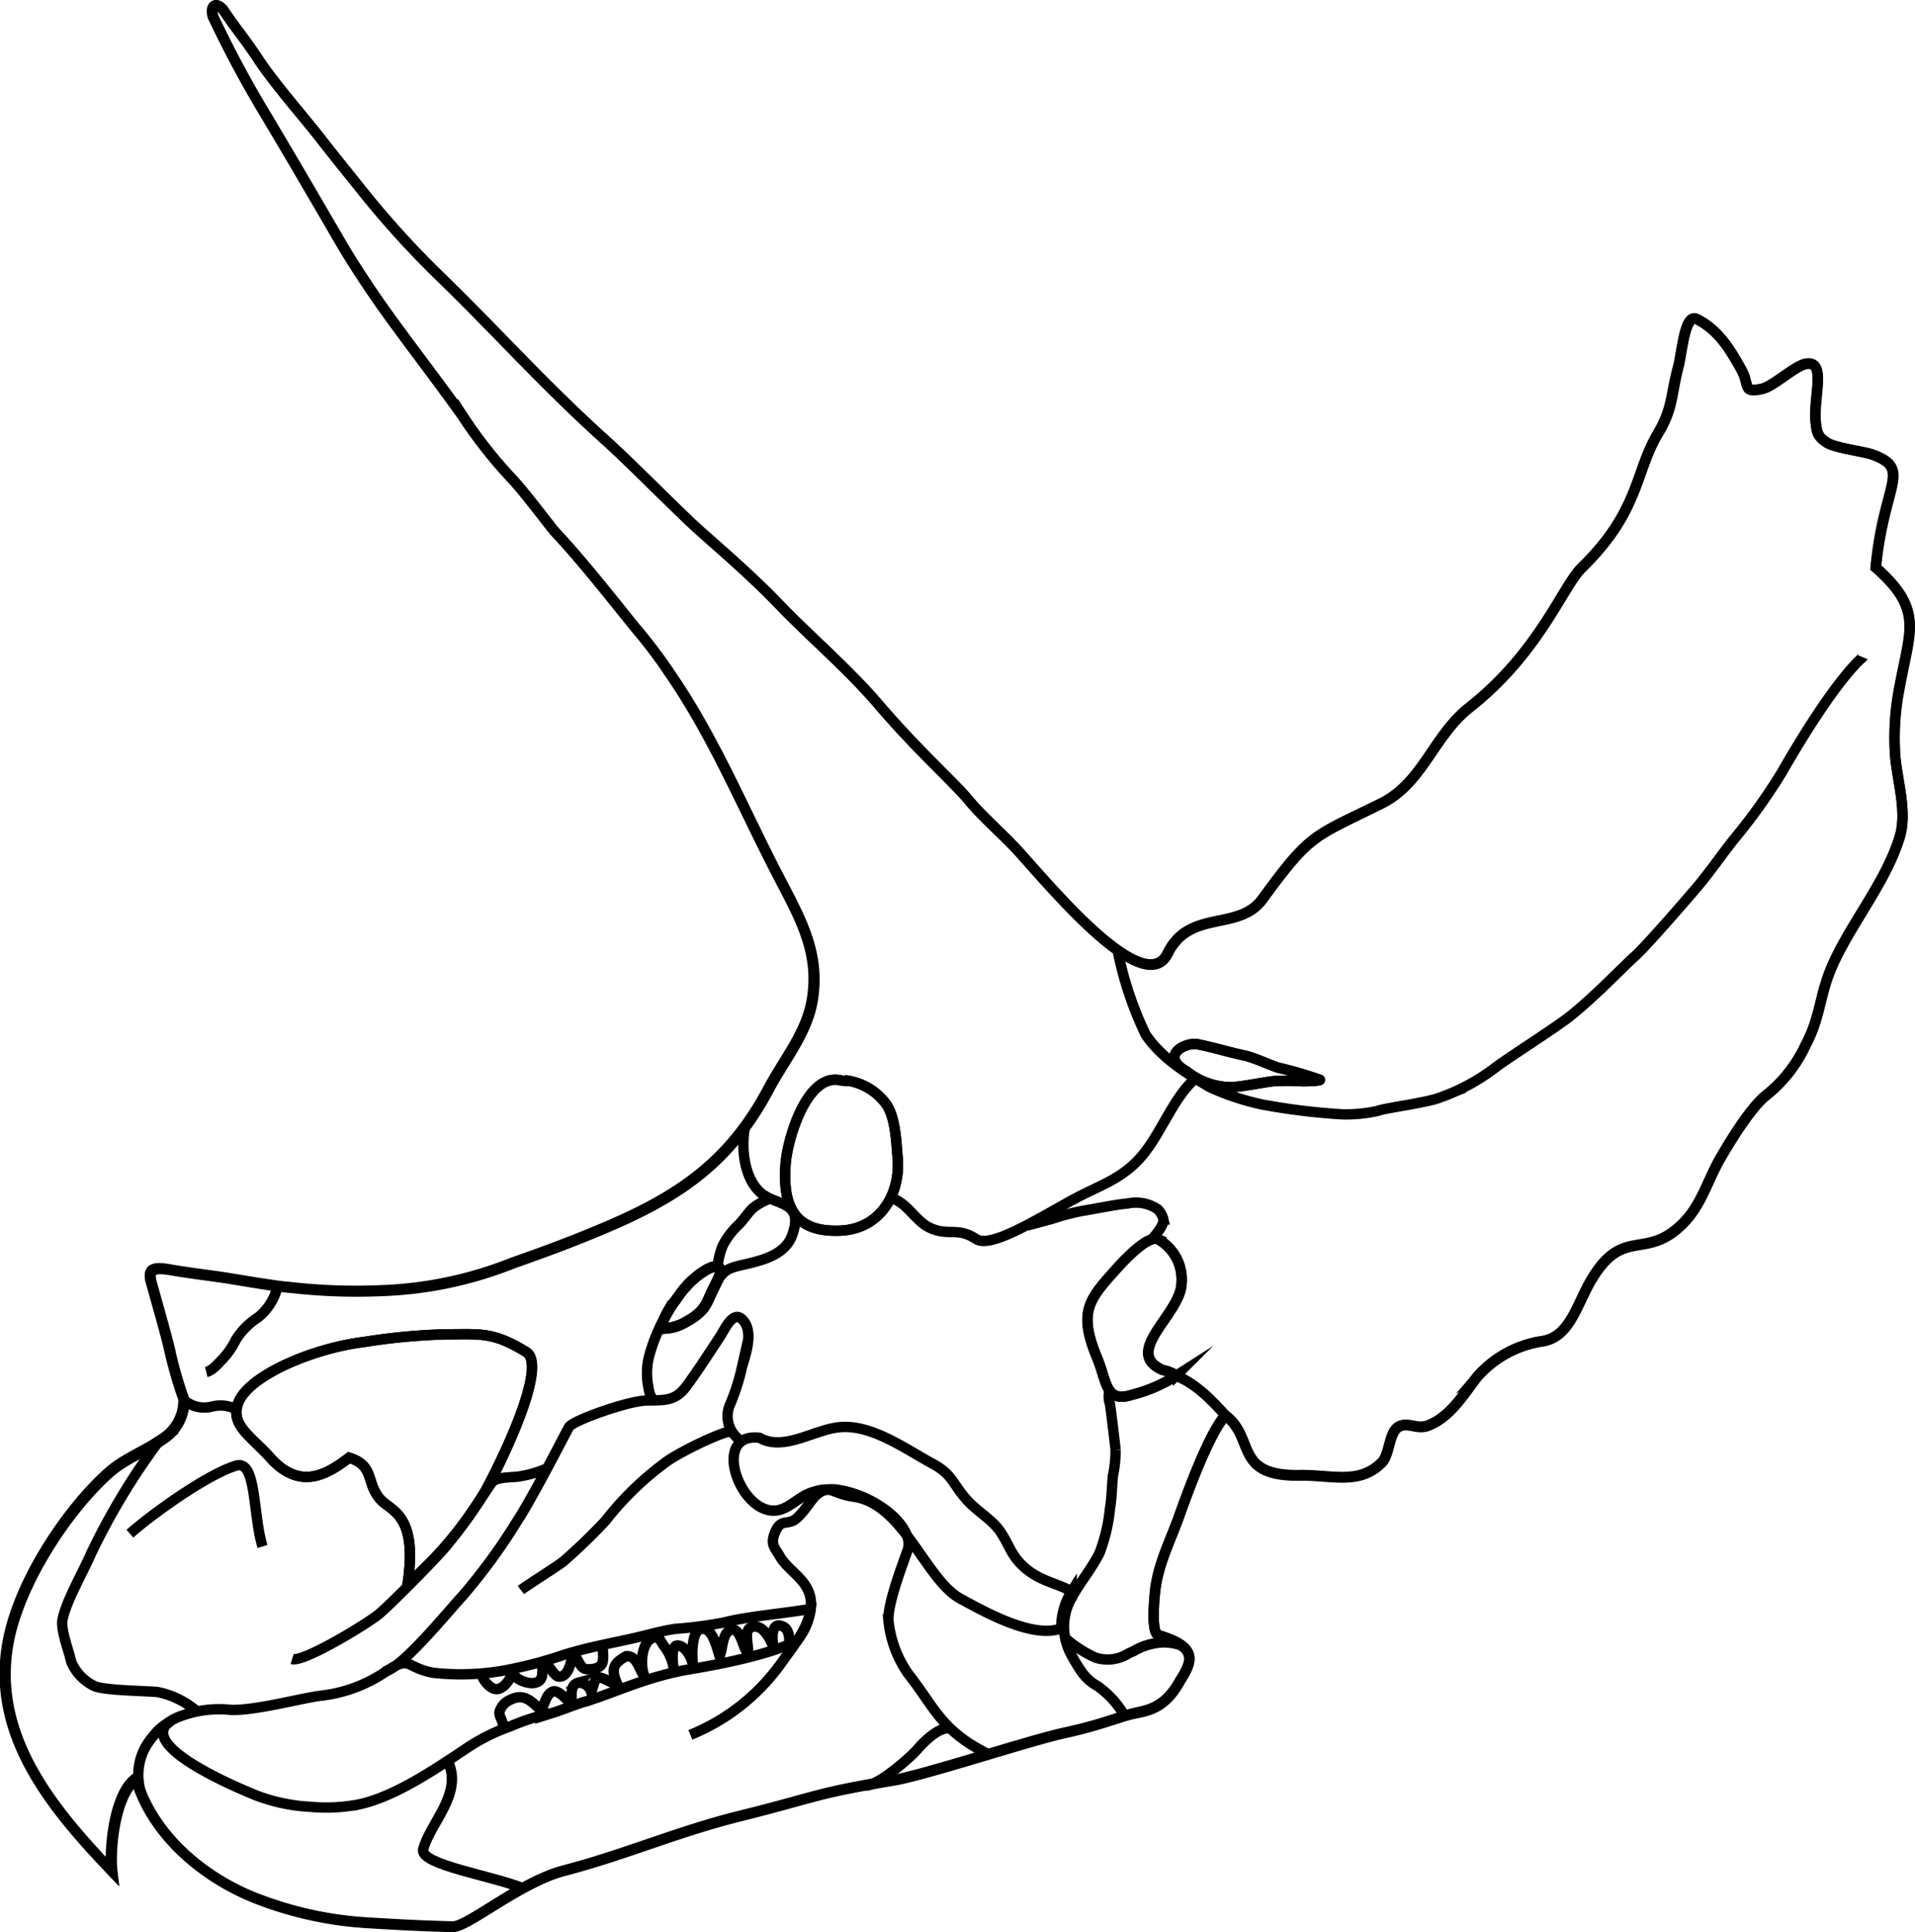 <svg xmlns="http://www.w3.org/2000/svg" viewBox="0 0 184.74 186.38">
  <defs>
    <style>
      path {
        fill: none;
        stroke: #000;
        stroke-miterlimit: 10;
      }
    </style>
  </defs>
  <title>Triceratops horridus</title>
  <g class="outline">
    <path class="cls-1" d="M240.09,259.87c1.45,2.18,1.89,2.5,3.47,4.9,1.4,2.12,3.79,4.88,5.51,7,2.28,2.9,2.43,3.06,4.72,5.93a88.73,88.73,0,0,0,7.1,7.79c6.08,5.91,10,10.43,16.41,16.21,1.83,1.64,5.69,5.54,7.94,7.67,1.66,1.57,5.35,4.61,8.43,7.82s6.64,6.19,9.65,9.71c3.8,4.44,7.31,7.56,8.67,9.2s3.6,3.54,5,5.15c3.28,3.66,12.05,14.12,14.23,9.64,2.08-4.28,6.83-2.08,9.12-5.2,4.71-6.44,4.89-6,11.51-9.26,4-2,5-6.52,8.48-9.25,6.73-5.3,9-11.68,10.83-13.48,5.57-5.43,5.12-9.18,7.32-12.9,1.46-2.46,1.23-3.68,2-6.52.39-1.55.62-5.26,1.85-4.52,2.06,1.05,3.18,3,4.22,4.83.87,1.56.1,2.28,2,1.86,1-.22,2.83-1.93,4.05-2.37,2.29-.62.86,3.13,1.13,5.63.11,1,.15,1.31,1.05,1.91s3.58.85,4.48,1.19c3.76,1.4,1,2.8.26,10.88,4.61,4.06,3.31,6,2.29,11.57a25,25,0,0,0-.4,6.67c.21,2.33,1.15,5.36.44,7.71-1.37,4.54-5,8.66-6.72,12.94-1,2.51-1,4.62-2.37,7.17a13.36,13.36,0,0,1-3.88,4.9c-1.62,1.34-3.76,5-4.25,5.85-1.35,2.27-1.87,4.67-3.78,6.53-3.59,3.51-5.64.2-8.71,5.28-1.47,2.44-2.07,5.56-4.75,6a10.41,10.41,0,0,0-6.34,3.47c-1.36,1.79-2.59,3.82-4.66,4.65-1.06.43-1.83-.28-2.73.06-1.15.44-.95,2.71-1.8,3.54-2.18,2.17-4.76,1.17-7.93,1.22-6.36.1-4.23-3.61-7.14-5.78-1.56,1.69-3.66,7.47-4.45,9.68-.87,2.45-2.08,4.73-2.34,7.35-.17,1.69-.28,4,.34,4.18,3.72,1.12,3.35,2.39,2.1,4.34-1.63,3-3.51,2.89-4.89,3.3s-3.14,1.1-6.31,1.78-13.34,4-16.37,4.55c-7.9,1.33-7,1.5-14.88,3.46-6,1.48-11.1,3.74-17,5.27-4.22,1.1-9.27,5.44-10.73,5.41-3-.07-5.45-.21-8.27-.38a35.13,35.13,0,0,1-10.12-2.13c-5.26-1.87-10.55-6.07-12.21-11.78-2.09,1.54-2.57,6.84-2.32,8.92-6-6.28-12.21-13.69-9.75-23.29,1.4-5.47,5.65-11.75,9.43-15.13,1.58-1.41,3.56-2.08,5.26-3.29a4.37,4.37,0,0,0,2-3.78,41.81,41.81,0,0,1-1.45-5.11c-.41-1.69-1.43-5.21-1.75-6.39-.14-.92,0-1.38,2-1,2.38.4,3.9.54,5.78.85,1.31.21,4.48.76,5.91.86a56,56,0,0,0,8.41.29,37.7,37.7,0,0,0,12.83-2.67c3.45-1.22,5.94-2.14,9.13-3.5,7.18-3.07,11.89-6.41,15.55-13.29,1.52-2.86,3.66-5.37,4.2-8.52.8-4.65-1.2-8-3.26-12-3.32-6.37-6.16-13.25-10.26-19.26a47.67,47.67,0,0,0-3.64-4.83c-2.11-2.63-5.34-6.71-7.66-9.14-1.1-1.36-3.13-4.09-4.36-5.35a44.16,44.16,0,0,1-4.57-5.86c-2.62-3.66-4.61-6.2-7.26-9.86-1.12-1.55-3.09-4.45-4.46-6.8-3.13-5.38-4.52-7.77-7.68-13.07-1.47-2.48-2.89-5.06-4.64-8.73C238.81,259.47,239.42,259.09,240.09,259.87Z" transform="translate(-218.58 -258.96)"/>
  </g>
  <g class="skull">
    <path class="base" d="M401.84,325.3c1-5.54,2.32-7.51-2.29-11.57.78-8.08,3.5-9.48-.26-10.88-.9-.33-3.73-.69-4.48-1.19s-.94-.87-1.05-1.91c-.27-2.5,1.16-6.25-1.13-5.63-1.22.44-3,2.15-4.05,2.37-1.94.42-1.17-.3-2-1.86-1-1.83-2.16-3.78-4.22-4.83-1.23-.74-1.46,3-1.85,4.52-.72,2.84-.49,4.06-2,6.52-2.2,3.72-1.75,7.47-7.32,12.9-1.85,1.8-4.1,8.18-10.83,13.48-3.47,2.73-4.51,7.27-8.48,9.25-6.62,3.31-6.8,2.82-11.51,9.26-2.29,3.12-7,.92-9.12,5.2-2.18,4.48-10.95-6-14.23-9.64-1.44-1.61-3.67-3.51-5-5.15s-4.87-4.76-8.67-9.2c-3-3.52-6.48-6.41-9.65-9.71s-6.77-6.25-8.43-7.82c-2.25-2.13-6.11-6-7.94-7.67-6.44-5.78-10.33-10.3-16.41-16.21a88.73,88.73,0,0,1-7.1-7.79c-2.29-2.87-2.44-3-4.72-5.93-1.72-2.16-4.11-4.92-5.51-7-1.58-2.4-2-2.72-3.47-4.9-.67-.78-1.28-.4-.94.71,1.75,3.67,3.17,6.25,4.64,8.73,3.16,5.3,4.55,7.69,7.68,13.07,1.37,2.35,3.34,5.25,4.46,6.8,2.65,3.66,4.64,6.2,7.26,9.86a44.16,44.16,0,0,0,4.57,5.86c1.23,1.26,3.26,4,4.36,5.35,2.32,2.43,5.55,6.51,7.66,9.14a47.67,47.67,0,0,1,3.64,4.83c4.1,6,6.94,12.89,10.26,19.26,2.06,4,4.06,7.35,3.26,12-.54,3.15-2.68,5.66-4.2,8.52-3.66,6.88-8.37,10.22-15.55,13.29-3.19,1.36-5.68,2.28-9.13,3.5a37.7,37.7,0,0,1-12.83,2.67,56,56,0,0,1-8.41-.29c-1.43-.1-4.6-.65-5.91-.86-1.88-.31-3.4-.45-5.78-.85-2-.36-2.16.1-2,1,.32,1.18,1.34,4.7,1.75,6.39a41.81,41.81,0,0,0,1.45,5.11,4.37,4.37,0,0,1-2,3.78c-1.7,1.21-3.68,1.88-5.26,3.29-3.78,3.38-8,9.66-9.43,15.13-2.46,9.6,3.79,17,9.75,23.29-.25-2.08.23-7.38,2.32-8.92,1.66,5.71,7,9.91,12.21,11.78A35.13,35.13,0,0,0,254,444.46c2.82.17,5.29.31,8.27.38,1.46,0,6.51-4.31,10.73-5.41,5.89-1.53,11-3.79,17-5.27,7.9-2,7-2.13,14.88-3.46,3-.51,13.27-3.88,16.37-4.55s4.91-1.41,6.31-1.78,3.26-.27,4.89-3.3c1.25-1.95,1.62-3.22-2.1-4.34-.62-.19-.51-2.49-.34-4.18.26-2.62,1.47-4.9,2.34-7.35.79-2.21,2.89-8,4.45-9.68,2.91,2.17.78,5.88,7.14,5.78,3.17-.05,5.75.95,7.93-1.22.85-.83.65-3.1,1.8-3.54.9-.34,1.67.37,2.73-.06,2.07-.83,3.3-2.86,4.66-4.65a10.41,10.41,0,0,1,6.34-3.47c2.68-.45,3.28-3.57,4.75-6,3.07-5.08,5.12-1.77,8.71-5.28,1.91-1.86,2.43-4.26,3.78-6.53.49-.83,2.63-4.51,4.25-5.85a13.36,13.36,0,0,0,3.88-4.9c1.37-2.55,1.35-4.66,2.37-7.17,1.75-4.28,5.35-8.4,6.72-12.94.71-2.35-.23-5.38-.44-7.71A25,25,0,0,1,401.84,325.3ZM282.52,386.57a7.38,7.38,0,0,1,1.19-2.1c.31-.42.61-.94,1-1.32a8.1,8.1,0,0,1,2-1.68c.25-.14.87-.44,1.16-.33s.28.54.19.81c-.15.44-.61,1.3-.95,2.05a6.35,6.35,0,0,1-.63,1.18,5.23,5.23,0,0,1-1.57,1.22,4.22,4.22,0,0,1-1.35.61C283,387.14,282.39,387.18,282.52,386.57Zm-40.91,7.6c1.09-2.55,7.12-5.15,12.1-5.76a59.93,59.93,0,0,1,8-.74c3.28,0,4.44-.25,7.64,1.71,1.92,1.21-1.59,9-3.88,13.29a36.67,36.67,0,0,1-7.57,9.07c1-6.7-1.58-7-2.58-8.1-1.49-1.6-.53-3.28-3.06-4.07-1.93,1.45-4.63,3.33-7.61,0C242.88,397.56,240.65,396.39,241.61,394.17Zm53.84,23.07c-2.53,1.3-7.37,2.26-10.25,2.73-4.11.69-6.8,2.06-10.07,3.11-.21,0-2.53.89-3.2,1.1a21.35,21.35,0,0,0-4.12,1.31,18.64,18.64,0,0,0-4.32,2.18c-3,2-6.81,4.59-10.24,5.34a16.65,16.65,0,0,1-4.72.24,17.15,17.15,0,0,1-5.16-1.07c-2.05-.82-13.34-5.55-7.3-7.7a10.73,10.73,0,0,1,4.81-.58c2.27.07,6.23-1,8.48-1.35a13.81,13.81,0,0,0,6.51-2.39c2.39-1.54,1.78-.35,4.49.16a24,24,0,0,0,6.52-.16,39.92,39.92,0,0,0,6.1-1.57c2.32-.72,4.35-1.07,6.79-1.62,1.37-.31,2.55-.68,4-.89a39.37,39.37,0,0,0,4.69-.62c2.29-.59,6.08-.89,8.32-1.31A5.83,5.83,0,0,1,295.45,417.24Zm4.21-39.57c-4.36.19-5.59-2.24-5.3-6.35.16-2.44,2.07-9,5.39-8.13l.87.06a5.7,5.7,0,0,1,3.42,2.18c.93,1.27,1,3.65,1.13,5.17C305.49,374,303.58,377.5,299.66,377.67Zm31.11,13.45c.4.07,1.18.36,1.24.57a14.13,14.13,0,0,1-4.2,1.81c-2.6.85-2.43-1.26-3.38-3.54-1.9-4.56-.75-5.7,2-8.76,1.41-1.56,3.1-3.05,3.87-2.7a4.43,4.43,0,0,1,2.27,4.19C332.57,385.69,326.79,389.37,330.77,391.12Zm13.3-27.87a24.54,24.54,0,0,0-2.57,0c-.39,0-3.61.63-4.23.58a6.94,6.94,0,0,1-4.19-1.5c-2.71-1.52-.15-2.88,1.06-2.63,1.75.36,2.8.72,4.53,1.09.88.19,2.47.93,3.23,1.17a38.5,38.5,0,0,1,4,1.16C346.05,363.23,344.27,363.28,344.07,363.25Z" transform="translate(-218.58 -258.96)"/>
    <path class="cls-1" d="M292.05,397.76c2.37,1.14,5.26-1,7.67-1.14,3-.21,6.14,2.06,8.73,3.48,1.89,1,1.94,1.77,3.12,3.22s2.72,2.15,3.59,3.5,1,2.3,2.43,3.49,3,1.38,4.37,2.16a6.52,6.52,0,0,0-1,3.57c-2.73,1-7.22-1.5-9.75-2.88-3.32-1.82-5.46-9.09-10.21-9.81-2.29-.34-2-1.11-4.08-.44-1.54.5-2.46,2-4.08,1.74-3.2-.52-5.43-7.5-1-7Z" transform="translate(-218.58 -258.96)"/>
    <path class="cls-1" d="M290.4,367.9c-.34,2.24.09,5.15,1.87,6.35,1.53,1,3.82.73,2.75,3.81-.63,1.85-2.68,2.41-4.22,2.78-2.17.52-2.57.37-3.92,3.51-.64,1.48-2.16,2.5-4.49,2.83" transform="translate(-218.58 -258.96)"/>
    <path class="cls-1" d="M304.74,374.57c1.53.63,2.16,2.17,3.53,2.82,1.8.86,2.68-.11,4.47,1.09,1.34.9,5.45-1.63,9.15-3.69,2.41-1.34,4.43-1.88,6.3-3.73,2.19-2.16,3.3-5.8,5.51-7.9" transform="translate(-218.58 -258.96)"/>
    <path class="cls-1" d="M285.18,426.31a20,20,0,0,0,8.87-7.07c1.1-1.54,2.9-3.7,2.76-5.78s-2.14-2.89-3-4.37c-.43-.78-.94-1.1-.5-2.22.6-1.56,1.25-.67,2.13-1.46,1.61-1.47,1.64-3.15,4.1-2.72,3.91.67,7.32,3.76,6.6,5.8-.61,1.71-1.86,5-1.86,6.69a10.83,10.83,0,0,0,1.9,5.22c2.6,3.28,3.18,5.6,8,7.89" transform="translate(-218.58 -258.96)"/>
    <path class="cls-1" d="M231.11,406.9c2.37-2.08,7.57-5.76,10.24-6.56,2-.61,1.6,4.68,2.55,7.8" transform="translate(-218.58 -258.96)"/>
    <path class="cls-1" d="M261.82,428.94c1.42,3.1-1.79,5.91-2.43,8.46-.17,1.46,6.66,2.49,9.65,3.71" transform="translate(-218.58 -258.96)"/>
    <path class="cls-1" d="M235.07,425a4.9,4.9,0,0,0-1.7,1.42,6.15,6.15,0,0,0-.92,1.38,5.68,5.68,0,0,0-.25,4.15" transform="translate(-218.58 -258.96)"/>
    <path class="cls-1" d="M233.89,398a65.14,65.14,0,0,0-6.5,10.77c-.73,1.72-2.43,4.62-2.78,6.42-.19,1,.59,2.93.84,4.07a4.56,4.56,0,0,0,2.19,2.32c.93.48,5.55.49,6.21.61a8.26,8.26,0,0,1,3.57,1.72" transform="translate(-218.58 -258.96)"/>
    <path class="cls-1" d="M293,374.54a5.73,5.73,0,0,0-1.84,1c-.52.52-.89,1.16-1.44,1.67a7.17,7.17,0,0,0-1.43,1.94,6.93,6.93,0,0,0-.46,1.79c-.07.43-.33.1-.91.42-2,1.08-3.26,3-4.38,5a16.6,16.6,0,0,0-1.39,3.62,6.87,6.87,0,0,0,0,2.89,2.53,2.53,0,0,0,.34,1" transform="translate(-218.58 -258.96)"/>
    <path class="cls-1" d="M326.38,350.56a34,34,0,0,0,2.71,8.18c1.47,2.22,3.91,3.74,6.16,5.07a24.35,24.35,0,0,0,5.07,1.69,62.37,62.37,0,0,0,7.72.95,14.17,14.17,0,0,0,3.46-.33c.61-.27,4.73-.78,6-1.29a19.34,19.34,0,0,0,5.31-2.87c1-.79,6.06-4,7.36-5.07,2.64-2.16,5.07-4.76,6.13-5.69s5.35-5.9,6.06-6.74c1.36-1.62,2.53-3.39,3.87-5a54.91,54.91,0,0,0,4.19-5.91c5.42-9.43,7.84-11.15,7.86-11.2" transform="translate(-218.58 -258.96)"/>
    <path class="cls-1" d="M246.76,419c1.13.34,7.42-3.52,8.41-4.37,1.4-1.21,5.38-5.27,6.3-6.35,2.28-2.7,4.36-6.14,4.63-6.39.57-.53,2.08-.37,2.82-.55a11.67,11.67,0,0,0,2.45-.74" transform="translate(-218.58 -258.96)"/>
    <path class="cls-1" d="M255.46,420.22c1.49.17,6.17-5.62,7.76-7.34a56.21,56.21,0,0,0,5.25-7.19c1.55-2.37,4.63-8.43,5-9.07s5.67-2.51,7.44-2.56,2.8.11,3.92-1.42,2.13-3.12,3.2-4.73c.49-.73,1.38-2.92,2.41-1.36.86,1.31-.19,3.77-.31,4.42a20.18,20.18,0,0,1-1.17,3.58,2.81,2.81,0,0,0,1.16,3.42" transform="translate(-218.58 -258.96)"/>
    <path class="cls-1" d="M268.83,412.34c.62-.48,3.41-2.22,4.1-2.76a55.49,55.49,0,0,0,4.05-3.91,29.6,29.6,0,0,1,5.68-5.55c1.1-.91,5.78-3.21,6.61-3.1" transform="translate(-218.58 -258.96)"/>
    <path class="cls-1" d="M310.17,425.68c-1.06-.14-2.56,1.38-3.15,2.09-.39.48-3.44,3.27-4.87,3.44" transform="translate(-218.58 -258.96)"/>
    <path class="cls-1" d="M236.31,394a3,3,0,0,0,2.69.65,3.36,3.36,0,0,1,2.5.32" transform="translate(-218.58 -258.96)"/>
    <path class="cls-1" d="M238.48,391.31c.63-.15,1.15-.84,1.61-1.29a7.9,7.9,0,0,0,1.27-1.87,7,7,0,0,1,2.1-2.1,5.35,5.35,0,0,0,1.89-3" transform="translate(-218.58 -258.96)"/>
    <path class="cls-1" d="M331.9,391.63c1.94.69,3.55,2.34,5.08,4.07" transform="translate(-218.58 -258.96)"/>
    <path class="cls-1" d="M325.58,393.22a2.25,2.25,0,0,0,.07,1.15c.09.49.49,3.85.55,4.44a11.65,11.65,0,0,1-.26,2.52c-.08.79-.12,2.31-.28,3.14a16.47,16.47,0,0,1-1,4.27c-.77,1.6-2.19,3.22-2.94,4.82a5.61,5.61,0,0,0,.05,4.72,15.62,15.62,0,0,0,1.19,2,4.47,4.47,0,0,0,1.48,1.31,8.9,8.9,0,0,1,2.6,2.83" transform="translate(-218.58 -258.96)"/>
    <path class="cls-1" d="M321.44,417.06a11.67,11.67,0,0,0,2.82,1.8,3.8,3.8,0,0,0,3-.29c.37-.24.51-.22.86-.44a5.81,5.81,0,0,1,1.82-.64,4.61,4.61,0,0,1,2.71.25" transform="translate(-218.58 -258.96)"/>
    <path class="cls-1" d="M329.81,378.4c.34-.43,1.07-1.28,1-1.81a2,2,0,0,0-.57-1,3.77,3.77,0,0,0-2.86-.54c-1,.09-2.19.33-3.7.6a21.1,21.1,0,0,0-3.34.8c-.34.12-2.34.62-2.67.75" transform="translate(-218.58 -258.96)"/>
  </g>
  <g class="teeth">
    <path class="cls-1" d="M267.07,425.59c.18-.47-.37-1-.31-1.49a1.81,1.81,0,0,1,1-1.15c1.3-.67,2,0,3,1,.39-.57.47-1.59,1.18-1.83.45-.16,1.26.71,1.6,1.07.42-.23-.19-1.64.82-1.91a1.25,1.25,0,0,1,1.25.88c.22-.43.25-1.19.66-1.36s1.68.79,1.87.62c-.66-1.45-.41-2,.85-2.7,1.1-.06,1.2,1.32,1.93,2.22-.65-.8-.58-3.65.69-4,.62-.19.73.45,1.06.84a4.74,4.74,0,0,1,.93,2.32c-.14-.74-.26-2.13.19-2.39.78-.21,1.56,1.13,1.67,2-.14-.67-.22-3.21.6-3.55,1.23-.52,1.66,1.78,1.94,2.56.33-.73.24-2.36,1.16-2.55s1.1,2,1.58,2.19c.1-.78-.64-2.58.77-2.49.86.05,1.49,1.46,1.74,2.12-.27-1.12-.21-2.45.65-2.21s.77,1.05.87,1.82" transform="translate(-218.58 -258.96)"/>
    <path class="cls-1" d="M265,420.34c.11.65.9,1.65,1.59,1.55s1.33-1.09,1.48-1.79c-.07.83,1.41,1.3,2,1.21,1-.16.79-.89.85-1.7.52-.51,1,1,1.54,1.08,1,.09,1.18-1.48,1.37-2,.58,0,.57,1.33,1.48,1.29.55,0,1.21-.09,1.4-.66a3.52,3.52,0,0,0,0-1.29" transform="translate(-218.58 -258.96)"/>
  </g>
  <g class="fenestrae">
    <path class="cls-1" d="M241.61,394.17c1.09-2.55,7.12-5.15,12.1-5.76a59.93,59.93,0,0,1,8-.74c3.28,0,4.44-.25,7.64,1.71,1.92,1.21-1.59,9-3.88,13.29a36.67,36.67,0,0,1-7.57,9.07c1-6.7-1.58-7-2.58-8.1-1.49-1.6-.53-3.28-3.06-4.07-1.93,1.45-4.63,3.33-7.61,0C242.88,397.56,240.65,396.39,241.61,394.17Z" transform="translate(-218.58 -258.96)"/>
    <path class="cls-1" d="M300.62,363.25a5.7,5.7,0,0,1,3.42,2.18c.93,1.27,1,3.65,1.13,5.17.32,3.42-1.59,6.9-5.51,7.07-4.36.19-5.59-2.24-5.3-6.35.16-2.44,2.07-9,5.39-8.13Z" transform="translate(-218.58 -258.96)"/>
    <path class="cls-1" d="M332,391.69a14.13,14.13,0,0,1-4.2,1.81c-2.6.85-2.43-1.26-3.38-3.54-1.9-4.56-.75-5.7,2-8.76,1.41-1.56,3.1-3.05,3.87-2.7a4.43,4.43,0,0,1,2.27,4.19c0,3-5.81,6.68-1.83,8.43C331.17,391.19,332,391.48,332,391.69Z" transform="translate(-218.58 -258.96)"/>
    <path class="cls-1" d="M333.08,362.32c-2.71-1.52-.15-2.88,1.06-2.63,1.75.36,2.8.72,4.53,1.09.88.19,2.47.93,3.23,1.17a38.5,38.5,0,0,1,4,1.16c.15.12-1.63.17-1.83.14a24.54,24.54,0,0,0-2.57,0c-.39,0-3.61.63-4.23.58A6.94,6.94,0,0,1,333.08,362.32Z" transform="translate(-218.58 -258.96)"/>
    <path class="cls-1" d="M284.66,383.15c-.34.38-.64.9-1,1.32a7.38,7.38,0,0,0-1.19,2.1c-.13.61.48.57,1,.44a4.22,4.22,0,0,0,1.35-.61,5.23,5.23,0,0,0,1.57-1.22,6.35,6.35,0,0,0,.63-1.18c.34-.75.8-1.61.95-2.05.09-.27.15-.68-.19-.81s-.91.19-1.16.33A8.1,8.1,0,0,0,284.66,383.15Z" transform="translate(-218.58 -258.96)"/>
  </g>
</svg>
